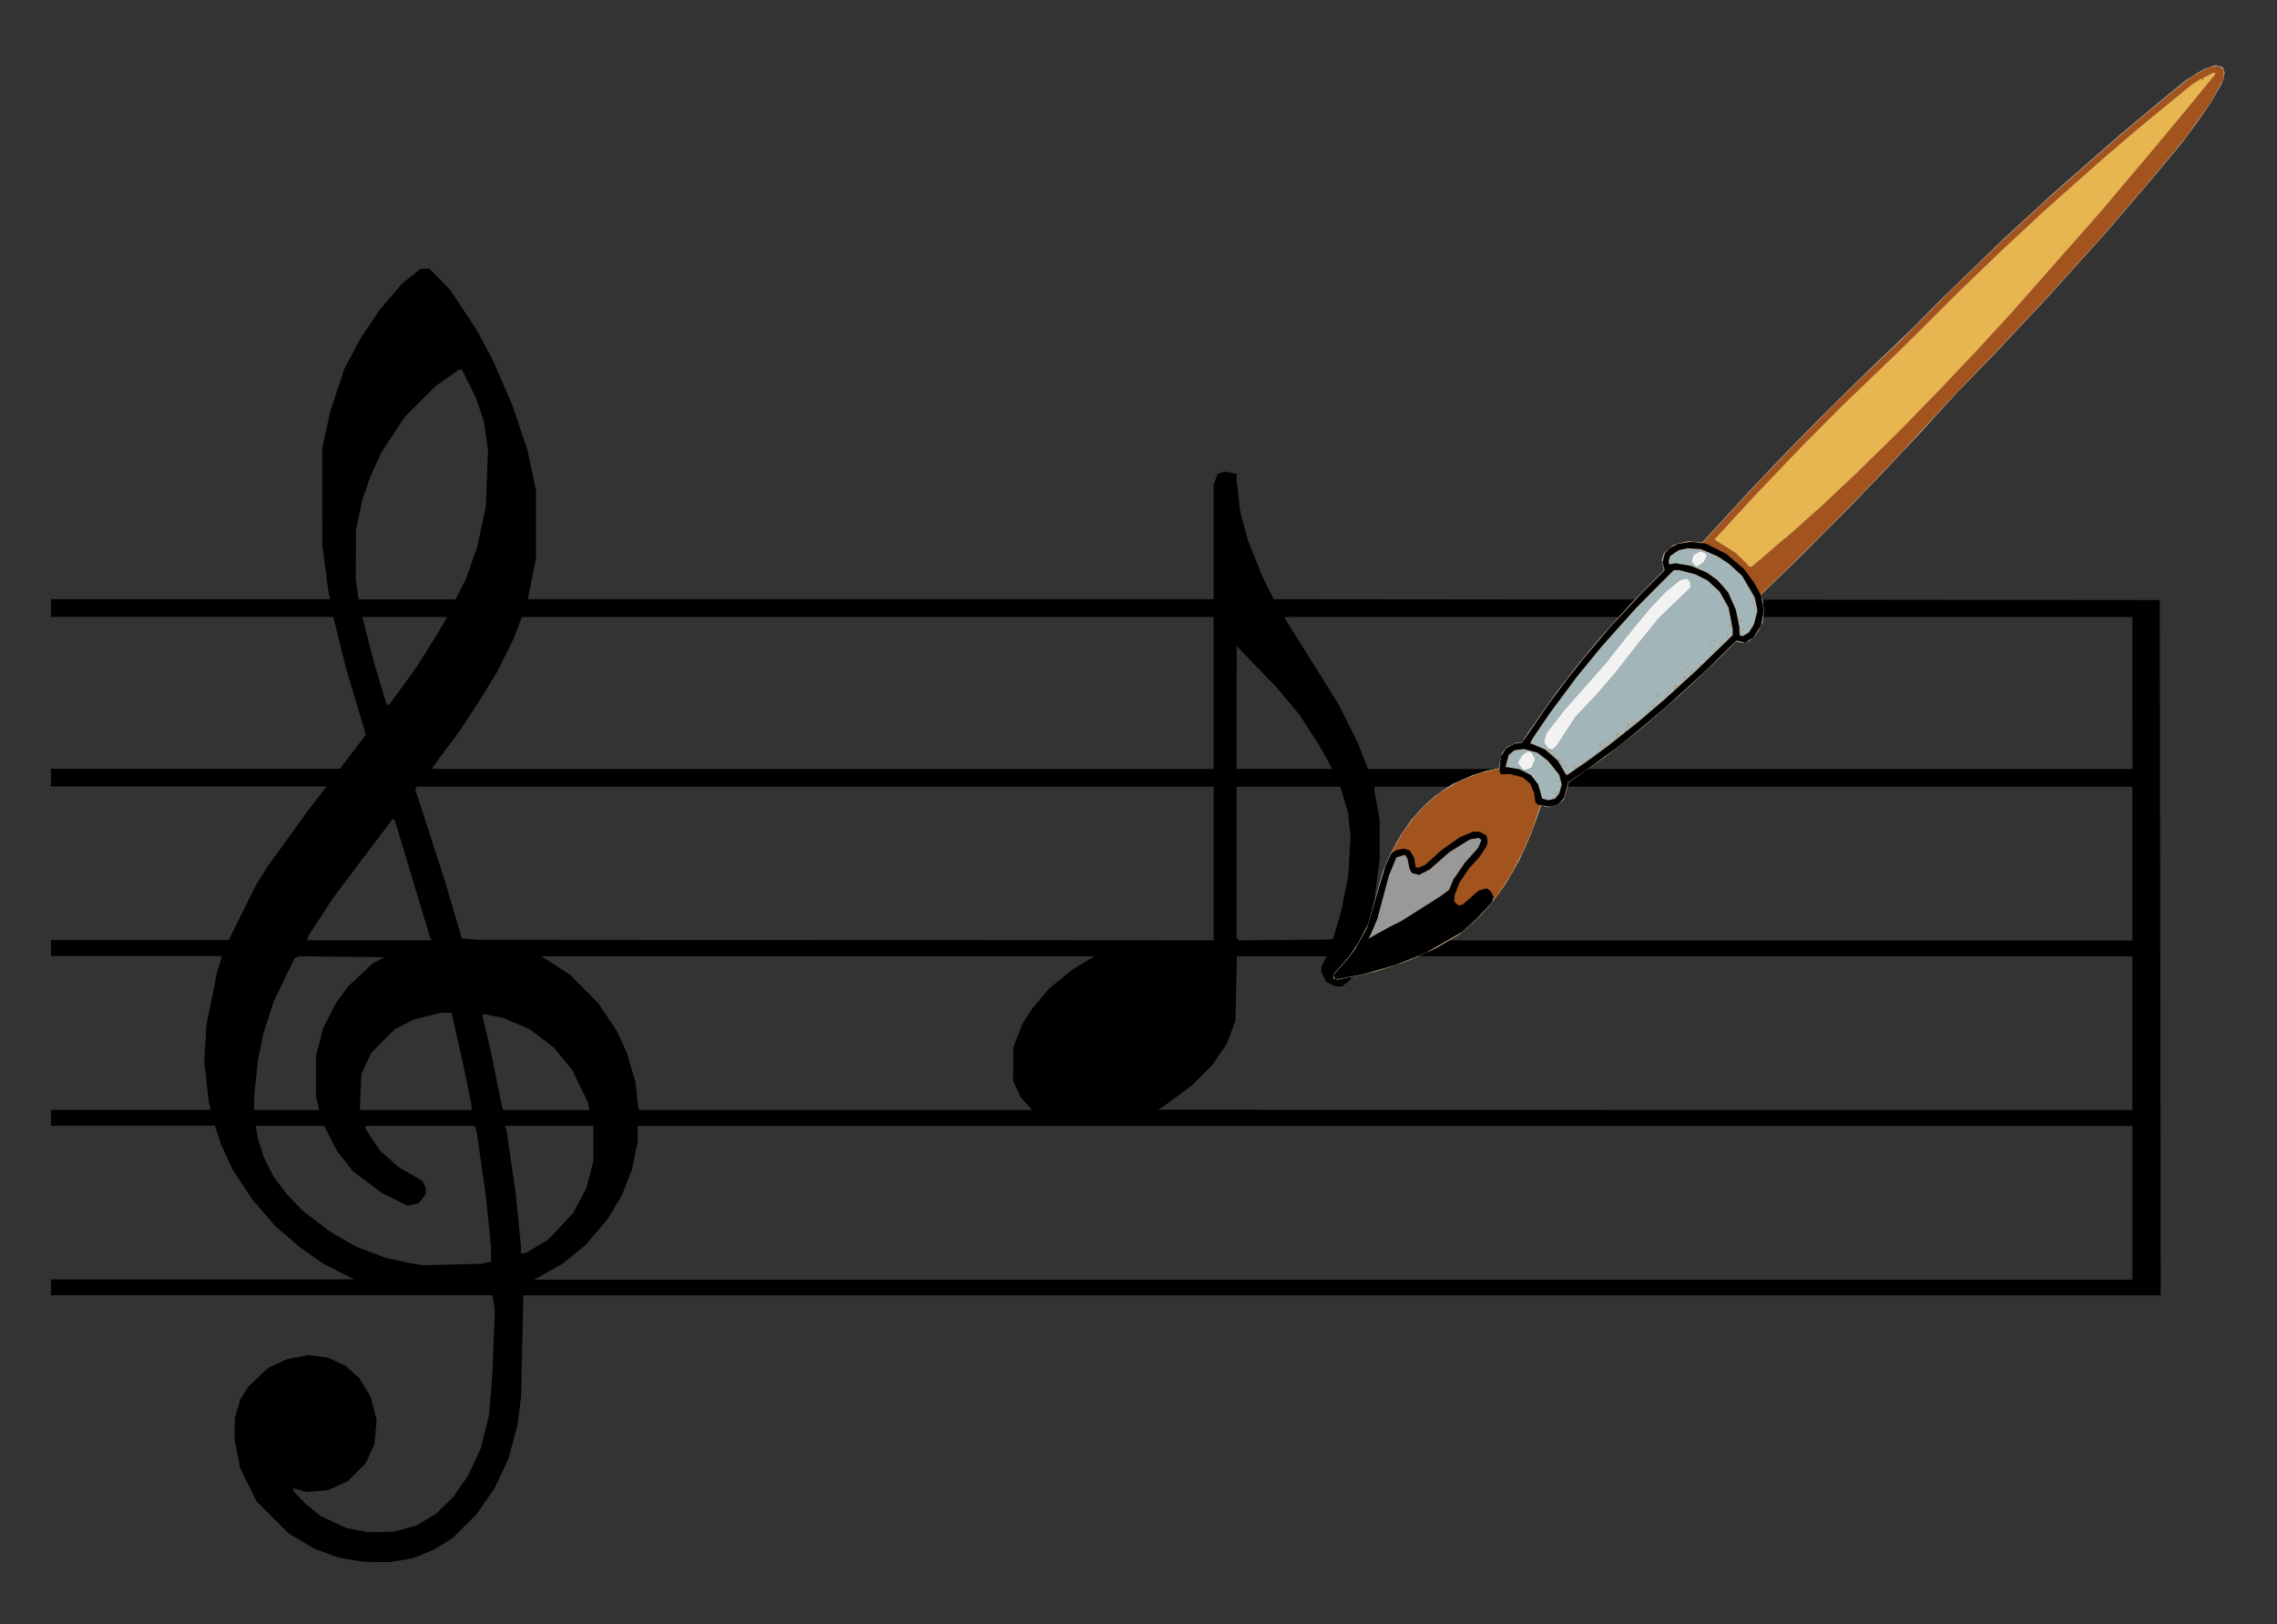 <?xml version="1.0" encoding="UTF-8" standalone="no"?>
<!-- Created with Inkscape (http://www.inkscape.org/) -->

<svg
   xmlns:dc="http://purl.org/dc/elements/1.1/"
   xmlns:cc="http://creativecommons.org/ns#"
   xmlns:rdf="http://www.w3.org/1999/02/22-rdf-syntax-ns#"
   xmlns:svg="http://www.w3.org/2000/svg"
   xmlns="http://www.w3.org/2000/svg"
   xmlns:sodipodi="http://sodipodi.sourceforge.net/DTD/sodipodi-0.dtd"
   xmlns:inkscape="http://www.inkscape.org/namespaces/inkscape"
   width="300"
   height="214"
   viewBox="0 0 79.375 56.621"
   version="1.1"
   id="svg6298"
   inkscape:version="0.92.4 (5da689c313, 2019-01-14)"
   sodipodi:docname="creative.svg">
  <rect x="0" y="0" width="79.375" height="56.621" fill="#333333" stroke="none"/>
  <defs
     id="defs6292" />
  <sodipodi:namedview
     id="base"
     pagecolor="#ffffff"
     bordercolor="#666666"
     borderopacity="1.0"
     inkscape:pageopacity="0.0"
     inkscape:pageshadow="2"
     inkscape:zoom="0.49497475"
     inkscape:cx="172.07412"
     inkscape:cy="136.12885"
     inkscape:document-units="mm"
     inkscape:current-layer="layer1"
     showgrid="false"
     units="px"
     inkscape:window-width="957"
     inkscape:window-height="492"
     inkscape:window-x="954"
     inkscape:window-y="524"
     inkscape:window-maximized="0" />
  <g
     inkscape:label="Layer 1"
     inkscape:groupmode="layer"
     id="layer1"
     transform="translate(0,-240.379)">
    <path
       style="fill:#000000;stroke-width:0.062"
       d="m 12.219,294.75 -0.431,-0.08 -0.413,-0.152 -0.413,-0.152 -0.449,-0.266 -0.449,-0.266 -0.56,-0.559 -0.56,-0.559 -0.289,-0.585 -0.289,-0.585 -0.091,-0.483 -0.091,-0.483 v -0.384 -0.384 l 0.098,-0.329 0.098,-0.329 0.141,-0.222 0.141,-0.222 0.347,-0.327 0.347,-0.327 0.33,-0.151 0.33,-0.151 0.363,-0.068 0.363,-0.067 0.338,0.039 0.338,0.04 0.309,0.144 0.309,0.144 0.246,0.216 0.246,0.216 0.198,0.33 0.198,0.33 0.102,0.4 0.102,0.4 -0.035,0.418 -0.035,0.418 -0.154,0.335 -0.154,0.335 -0.313,0.313 -0.313,0.313 -0.345,0.158 -0.345,0.158 -0.378,0.03 -0.378,0.031 -0.231,-0.064 -0.231,-0.064 4.54e-4,0.041 4.69e-4,0.041 0.215,0.227 0.215,0.227 0.268,0.219 0.268,0.219 0.456,0.21 0.456,0.21 0.365,0.067 0.365,0.067 0.435,-0.006 0.435,-0.006 0.405,-0.106 0.405,-0.106 0.355,-0.214 0.355,-0.214 0.302,-0.296 0.302,-0.296 0.254,-0.374 0.254,-0.374 0.214,-0.462 0.214,-0.462 0.146,-0.575 0.146,-0.575 0.061,-0.757 0.061,-0.757 0.041,-1.083 0.041,-1.083 -0.043,-0.256 -0.043,-0.256 H 9.473 1.779 v -0.277 -0.277 h 5.282 5.282 l -0.554,-0.282 -0.554,-0.282 -0.397,-0.283 -0.397,-0.283 -0.422,-0.363 -0.422,-0.363 -0.407,-0.472 -0.407,-0.472 -0.335,-0.509 -0.335,-0.509 -0.205,-0.446 -0.205,-0.446 -0.105,-0.323 -0.105,-0.323 H 4.636 1.779 v -0.277 -0.277 h 2.779 2.779 l -0.035,-0.173 -0.035,-0.173 -0.073,-0.674 -0.073,-0.674 0.039,-0.64 0.039,-0.64 0.182,-0.9 0.182,-0.9 0.089,-0.293 0.089,-0.293 H 4.76 1.779 v -0.277 -0.277 h 3.096 3.096 l 0.482,-0.97 0.482,-0.97 0.192,-0.308 0.192,-0.308 0.735,-1.016 0.735,-1.016 0.3,-0.385 0.3,-0.385 H 6.585 1.779 v -0.308 -0.308 h 5.035 5.035 l 0.453,-0.592 0.453,-0.592 -0.343,-1.147 -0.343,-1.147 -0.226,-0.908 -0.226,-0.908 H 6.699 1.779 v -0.308 -0.308 h 4.87 4.87 l -0.032,-0.108 -0.032,-0.108 -0.11,-0.832 -0.11,-0.831 -4.69e-4,-1.694 -4.54e-4,-1.694 0.141,-0.647 0.141,-0.647 0.246,-0.739 0.246,-0.739 0.279,-0.524 0.279,-0.524 0.329,-0.493 0.329,-0.493 0.408,-0.477 0.408,-0.477 0.312,-0.246 0.312,-0.246 h 0.155 0.155 l 0.357,0.365 0.357,0.365 0.462,0.697 0.462,0.697 0.28,0.524 0.28,0.524 0.346,0.796 0.346,0.796 0.268,0.805 0.268,0.805 0.143,0.678 0.143,0.678 -4.86e-4,1.17 -4.86e-4,1.17 -0.108,0.554 -0.108,0.554 -0.037,0.169 -0.037,0.169 h 11.956 11.956 v -1.993 -1.993 l 0.067,-0.191 0.067,-0.191 0.123,-0.039 0.123,-0.039 0.21,0.039 0.21,0.04 4.85e-4,0.105 4.86e-4,0.105 0.063,0.554 0.063,0.554 0.131,0.493 0.131,0.493 0.259,0.647 0.259,0.647 0.194,0.385 0.194,0.385 15.444,0.015 15.443,0.015 0.016,12.118 0.016,12.118 H 46.782 18.243 l -0.039,1.771 -0.039,1.771 -0.065,0.493 -0.065,0.493 -0.152,0.577 -0.152,0.577 -0.241,0.515 -0.241,0.515 -0.321,0.465 -0.321,0.465 -0.417,0.414 -0.417,0.414 -0.342,0.207 -0.342,0.207 -0.356,0.144 -0.356,0.144 -0.4,0.065 -0.4,0.065 -0.462,-0.006 -0.462,-0.006 -0.431,-0.08 z m 62.116,-12.443 v -2.679 H 48.282 22.228 v 0.279 0.279 l -0.098,0.475 -0.098,0.475 -0.174,0.449 -0.174,0.449 -0.247,0.414 -0.247,0.414 -0.381,0.45 -0.381,0.45 -0.395,0.325 -0.395,0.325 -0.508,0.287 -0.508,0.287 H 46.48 74.335 v -2.679 z m -57.389,2.088 0.169,-0.039 v -0.272 -0.272 l -0.094,-0.907 -0.094,-0.907 -0.155,-1.078 -0.155,-1.078 -0.032,-0.108 -0.032,-0.108 h -1.905 -1.905 v 0.054 0.054 l 0.25,0.374 0.25,0.374 0.315,0.283 0.315,0.283 0.42,0.245 0.42,0.245 0.063,0.117 0.063,0.117 v 0.119 0.119 l -0.124,0.158 -0.124,0.158 -0.19,0.042 -0.19,0.042 -0.441,-0.218 -0.441,-0.218 -0.513,-0.382 -0.513,-0.382 -0.272,-0.346 -0.272,-0.346 -0.23,-0.446 -0.23,-0.446 -1.193,-1.6e-4 -1.193,-3.3e-4 0.041,0.231 0.041,0.231 0.098,0.308 0.098,0.308 0.172,0.344 0.172,0.344 0.227,0.303 0.227,0.303 0.285,0.298 0.285,0.298 0.478,0.362 0.478,0.362 0.429,0.25 0.429,0.25 0.541,0.207 0.541,0.207 0.462,0.097 0.462,0.097 0.185,0.028 0.185,0.028 1.016,-0.025 1.016,-0.025 0.169,-0.039 z m 1.764,-0.564 0.391,-0.231 0.443,-0.471 0.443,-0.471 0.228,-0.435 0.229,-0.435 0.121,-0.475 0.121,-0.475 v -0.606 -0.606 h -1.546 -1.546 l 0.034,0.09 0.034,0.09 0.155,1.065 0.155,1.065 0.094,0.948 0.094,0.948 v 0.115 0.115 h 0.078 0.078 z m -7.637,-4.989 -0.055,-0.231 -0.002,-0.708 -0.002,-0.708 0.124,-0.484 0.124,-0.484 0.223,-0.44 0.223,-0.44 0.208,-0.284 0.208,-0.284 0.431,-0.406 0.431,-0.406 0.201,-0.11 0.201,-0.11 -1.477,-0.017 -1.477,-0.017 -0.081,0.031 -0.081,0.031 -0.364,0.755 -0.364,0.755 -0.18,0.554 -0.18,0.554 -0.099,0.493 -0.099,0.493 -0.061,0.585 -0.061,0.585 -0.001,0.262 -0.001,0.262 h 1.133 1.133 z m 5.365,0.145 v -0.086 l -0.123,-0.607 -0.123,-0.607 -0.225,-1.001 -0.225,-1.001 h -0.196 -0.196 l -0.466,0.119 -0.466,0.119 -0.329,0.167 -0.329,0.167 -0.405,0.407 -0.405,0.407 -0.177,0.37 -0.177,0.37 -0.026,0.631 -0.026,0.631 h 1.947 1.947 z m 4.083,-0.053 -0.032,-0.139 -0.268,-0.554 -0.268,-0.554 -0.327,-0.4 -0.327,-0.4 -0.429,-0.324 -0.429,-0.324 -0.448,-0.187 -0.448,-0.187 -0.339,-0.068 -0.339,-0.068 -0.026,0.026 -0.026,0.026 0.149,0.632 0.149,0.632 0.19,0.937 0.19,0.937 0.025,0.077 0.025,0.077 h 1.505 1.505 z m 15.254,-0.089 -0.2,-0.228 -0.129,-0.28 -0.129,-0.28 0.004,-0.585 0.004,-0.585 0.158,-0.408 0.158,-0.408 0.155,-0.245 0.155,-0.245 0.303,-0.364 0.303,-0.364 0.426,-0.348 0.426,-0.347 0.37,-0.222 0.37,-0.222 -9.639,-1.2e-4 -9.639,-1.3e-4 0.493,0.316 0.493,0.316 0.498,0.501 0.498,0.5 0.326,0.486 0.326,0.486 0.177,0.389 0.177,0.389 0.151,0.52 0.151,0.52 0.039,0.391 0.039,0.391 0.024,0.077 0.024,0.077 h 6.845 6.845 l -0.2,-0.228 z m 38.559,-2.451 v -2.679 H 60.853 47.371 l -0.144,0.407 -0.144,0.407 -0.149,0.117 -0.149,0.117 h -0.112 -0.112 l -0.162,-0.074 -0.161,-0.074 -0.088,-0.17 -0.088,-0.17 v -0.099 -0.099 l 0.094,-0.182 0.094,-0.182 h -1.566 -1.566 l -0.025,1.124 -0.025,1.124 -0.152,0.4 -0.152,0.4 -0.252,0.371 -0.252,0.371 -0.361,0.363 -0.361,0.363 -0.469,0.344 -0.469,0.344 -0.117,0.073 -0.117,0.073 16.984,0.006 16.984,0.006 z m -59.329,-3.311 -0.028,-0.077 -0.603,-2.002 -0.603,-2.002 -0.038,-0.044 -0.038,-0.044 -1.053,1.399 -1.054,1.399 -0.411,0.634 -0.411,0.634 -0.034,0.089 -0.034,0.089 h 2.169 2.169 z m 27.301,-2.605 v -2.677 H 28.422 14.536 l -0.03,0.05 -0.03,0.05 0.509,1.567 0.509,1.568 0.303,1.029 0.303,1.029 0.308,0.023 0.308,0.023 12.796,0.009 12.796,0.009 z m 4.293,2.189 0.14,-0.462 0.129,-0.639 0.129,-0.639 0.041,-0.686 0.041,-0.686 -0.041,-0.415 -0.041,-0.415 -0.137,-0.463 -0.137,-0.462 h -1.808 -1.808 v 2.638 2.638 l 0.042,0.042 0.042,0.042 1.634,-0.016 1.634,-0.016 z m 27.735,-2.187 v -2.679 H 61.124 47.912 l 0.001,0.077 0.001,0.077 0.089,0.493 0.089,0.493 0.002,0.69 0.002,0.69 -0.095,0.727 -0.095,0.727 -0.152,0.616 -0.152,0.616 -6e-5,0.077 -6.2e-5,0.077 h 13.366 13.366 v -2.679 z m -32.028,-5.944 v -2.649 H 30.25 18.193 l -0.147,0.385 -0.147,0.385 -0.275,0.551 -0.275,0.551 -0.28,0.465 -0.28,0.465 -0.391,0.596 -0.391,0.596 -0.462,0.621 -0.462,0.621 v 0.03 0.031 h 13.612 13.612 z m 3.907,2.233 -0.23,-0.416 -0.337,-0.524 -0.337,-0.524 -0.426,-0.507 -0.426,-0.507 -0.673,-0.694 -0.673,-0.694 -0.002,2.14 -0.002,2.14 h 1.668 1.668 l -0.23,-0.416 z m 28.121,-2.233 v -2.649 H 59.549 44.764 l 0.046,0.077 0.046,0.077 0.905,1.447 0.905,1.448 0.337,0.677 0.337,0.677 0.173,0.447 0.173,0.447 h 13.325 13.325 z m -60.277,-0.264 0.458,-0.629 0.366,-0.585 0.366,-0.585 0.17,-0.293 0.17,-0.293 H 14.109 12.63 l 0.211,0.816 0.211,0.816 0.156,0.524 0.156,0.524 0.063,0.201 0.063,0.201 0.054,-0.033 0.054,-0.033 z m 2.003,-3.355 0.179,-0.354 0.197,-0.554 0.197,-0.554 0.152,-0.708 0.152,-0.708 0.037,-0.99 0.037,-0.99 -0.073,-0.502 -0.073,-0.503 -0.143,-0.417 -0.143,-0.417 -0.237,-0.477 -0.237,-0.477 H 16.048 15.992 l -0.408,0.29 -0.408,0.29 -0.527,0.526 -0.527,0.526 -0.411,0.62 -0.411,0.62 -0.195,0.427 -0.195,0.427 -0.141,0.413 -0.141,0.413 -0.109,0.511 -0.109,0.511 -0.004,0.862 -0.004,0.862 0.051,0.354 0.051,0.354 h 1.688 1.688 l 0.179,-0.354 z"
       id="path9822"
       inkscape:connector-curvature="0" />
    <g
       id="g9847"
       transform="matrix(0.612,0,0,0.612,-154.725,905.587)">
      <path
         style="fill:#a2b6b9;stroke-width:0.063"
         d="m 328.776,-1031.209 7.4e-4,-0.122 7.3e-4,-0.122 0.418,-0.47 0.418,-0.47 0.269,-0.388 0.269,-0.388 0.302,-0.573 0.302,-0.573 0.413,-1.494 0.413,-1.494 0.213,-0.5 0.213,-0.5 0.308,-0.553 0.308,-0.553 0.279,-0.403 0.279,-0.402 0.329,-0.37 0.329,-0.37 0.365,-0.331 0.365,-0.331 0.487,-0.332 0.487,-0.332 0.57,-0.252 0.57,-0.252 0.397,-0.126 0.397,-0.126 0.354,-0.07 0.354,-0.07 0.089,-0.429 0.089,-0.429 0.124,-0.162 0.124,-0.162 0.267,-0.132 0.267,-0.132 0.179,-0.013 0.179,-0.013 0.202,-0.32 0.202,-0.32 0.784,-1.114 0.784,-1.114 0.557,-0.72 0.557,-0.72 0.686,-0.831 0.686,-0.831 0.904,-1.002 0.904,-1.002 0.91,-0.92 0.91,-0.92 -0.058,-0.274 -0.058,-0.274 0.056,-0.209 0.056,-0.209 0.277,-0.24 0.277,-0.24 0.413,-0.101 0.413,-0.101 0.405,0.031 0.405,0.031 1.359,-1.479 1.359,-1.479 1.044,-1.095 1.044,-1.095 0.994,-1.011 0.994,-1.011 1.308,-1.287 1.308,-1.287 1.266,-1.211 1.266,-1.211 0.808,-0.817 0.808,-0.817 1.777,-1.72 1.777,-1.72 1.378,-1.268 1.378,-1.268 1.856,-1.631 1.856,-1.631 1.216,-1.017 1.216,-1.017 0.784,-0.641 0.784,-0.641 0.516,-0.311 0.516,-0.311 0.319,-0.103 0.319,-0.103 0.198,0.053 0.198,0.053 0.059,0.161 0.059,0.161 -0.083,0.307 -0.083,0.307 -0.295,0.51 -0.295,0.51 -0.375,0.554 -0.375,0.554 -0.466,0.628 -0.466,0.628 -0.96,1.151 -0.96,1.151 -1.209,1.411 -1.209,1.411 -1.576,1.751 -1.576,1.751 -1.437,1.535 -1.437,1.535 -1.333,1.378 -1.333,1.378 -0.957,1.053 -0.957,1.053 -0.959,1.02 -0.959,1.02 -1.001,1.042 -1.001,1.042 -1.435,1.444 -1.435,1.444 -1.139,1.099 -1.139,1.099 0.069,0.134 0.069,0.134 0.034,0.336 0.034,0.336 -0.041,0.312 -0.041,0.313 -0.206,0.366 -0.206,0.366 -0.184,0.157 -0.184,0.157 -0.191,0.053 -0.191,0.053 -0.174,-0.045 -0.174,-0.045 -0.532,0.527 -0.532,0.527 -1.085,1.019 -1.085,1.019 -0.983,0.85 -0.983,0.85 -1.179,0.928 -1.179,0.928 -0.715,0.5 -0.715,0.5 -0.27,0.187 -0.27,0.187 -0.142,0.496 -0.142,0.496 -0.174,0.138 -0.174,0.138 -0.239,0.083 -0.239,0.083 -0.235,-0.063 -0.235,-0.063 -0.029,0.107 -0.029,0.107 -0.259,0.717 -0.259,0.716 -0.326,0.731 -0.326,0.731 -0.357,0.628 -0.357,0.628 -0.39,0.547 -0.39,0.547 -0.402,0.452 -0.402,0.452 -0.541,0.474 -0.541,0.474 -0.627,0.381 -0.627,0.381 -0.711,0.331 -0.711,0.331 -0.658,0.239 -0.658,0.239 -0.739,0.209 -0.739,0.209 -0.759,0.146 -0.759,0.146 z m 11.125,-11.933 0.156,-0.073 0.107,-0.245 0.107,-0.245 -0.115,-0.199 -0.115,-0.199 -0.092,-0.025 -0.092,-0.025 -0.162,0.102 -0.162,0.102 -0.136,0.22 -0.136,0.22 0.129,0.19 0.129,0.19 0.112,0.03 0.112,0.03 z m 1.47,-1.21 0.123,-0.114 0.534,-0.824 0.534,-0.824 0.534,-0.56 0.534,-0.56 0.6,-0.691 0.6,-0.691 0.72,-0.92 0.72,-0.92 0.501,-0.619 0.501,-0.619 0.921,-0.887 0.921,-0.887 -0.014,-0.173 -0.014,-0.173 -0.086,-0.092 -0.086,-0.092 -0.191,0.044 -0.191,0.044 -0.399,0.319 -0.399,0.319 -0.462,0.478 -0.462,0.478 -0.519,0.634 -0.519,0.634 -0.537,0.675 -0.537,0.675 -0.189,0.244 -0.189,0.244 -1.193,1.35 -1.193,1.35 -0.524,0.677 -0.524,0.677 -0.065,0.242 -0.065,0.242 0.127,0.185 0.127,0.186 0.117,0.032 0.117,0.031 z m 8.308,-10.437 0.191,-0.12 0.097,-0.202 0.097,-0.202 -0.07,-0.076 -0.07,-0.076 -0.14,-0.039 -0.14,-0.038 -0.19,0.11 -0.19,0.11 -0.049,0.183 -0.049,0.183 0.11,0.131 0.11,0.132 0.05,0.014 0.05,0.014 0.191,-0.12 z"
         id="path9783"
         inkscape:connector-curvature="0"
         sodipodi:nodetypes="cccccccccccccccccccccccccccccccccccccccccccccccccccccccccccccccccccccccccccccccccccccccccccccccccccccccccccccccccccccccccccccccccccccccccccccccccccccccccccccccccccccccccccccccccccccccccccccccccccccccccccccccccccccccccccccccccccccccccccccccccccccccccccc" />
      <path
         style="fill:#e7b650;stroke-width:0.063"
         d="m 328.784,-1031.207 -0.01,-0.094 -0.01,-0.094 0.476,-0.55 0.476,-0.55 0.274,-0.418 0.274,-0.418 0.225,-0.431 0.225,-0.431 0.531,-1.79 0.531,-1.79 0.308,-0.605 0.308,-0.605 0.383,-0.579 0.383,-0.579 0.456,-0.512 0.456,-0.512 0.495,-0.385 0.495,-0.385 0.526,-0.295 0.526,-0.295 0.571,-0.213 0.571,-0.213 0.481,-0.117 0.481,-0.117 0.057,-0.36 0.057,-0.36 0.182,-0.252 0.182,-0.252 0.295,-0.113 0.295,-0.113 0.08,0.022 0.08,0.022 0.086,-0.092 0.086,-0.092 0.675,-0.998 0.675,-0.998 0.636,-0.845 0.636,-0.845 0.669,-0.836 0.669,-0.836 1.135,-1.267 1.135,-1.268 0.9,-0.902 0.9,-0.903 -0.051,-0.155 -0.051,-0.155 -0.004,-0.204 -0.004,-0.204 0.119,-0.203 0.119,-0.203 0.279,-0.18 0.279,-0.181 0.376,-0.068 0.376,-0.069 0.305,0.044 0.305,0.044 0.07,-0.022 0.07,-0.022 1.204,-1.315 1.204,-1.315 0.441,-0.471 0.441,-0.471 1.356,-1.405 1.356,-1.405 1.165,-1.161 1.165,-1.161 1.604,-1.535 1.604,-1.535 1.054,-1.06 1.054,-1.06 1.242,-1.206 1.242,-1.206 1.224,-1.145 1.224,-1.145 0.864,-0.783 0.864,-0.783 1.371,-1.204 1.371,-1.204 1.145,-0.97 1.145,-0.97 0.961,-0.79 0.961,-0.79 0.44,-0.318 0.44,-0.318 0.41,-0.186 0.41,-0.186 0.233,-0.013 0.233,-0.013 0.122,0.136 0.122,0.136 -0.018,0.236 -0.018,0.236 -0.381,0.689 -0.381,0.689 -0.706,0.987 -0.706,0.987 -1.067,1.289 -1.067,1.289 -1.327,1.544 -1.327,1.544 -1.356,1.503 -1.356,1.503 -0.463,0.498 -0.463,0.498 -1.327,1.412 -1.327,1.412 -1.058,1.092 -1.058,1.092 -0.864,0.947 -0.864,0.947 -1.102,1.178 -1.102,1.178 -1.131,1.17 -1.131,1.17 -0.897,0.906 -0.897,0.906 -0.759,0.746 -0.759,0.746 -0.637,0.615 -0.637,0.615 -0.103,0.113 -0.103,0.113 0.095,0.436 0.095,0.436 -0.157,0.587 -0.157,0.588 -0.233,0.257 -0.233,0.257 -0.183,0.072 -0.183,0.072 -0.22,-0.035 -0.22,-0.035 -1.218,1.173 -1.218,1.173 -1.399,1.23 -1.399,1.23 -1.122,0.886 -1.122,0.886 -1.057,0.74 -1.057,0.74 -0.119,0.444 -0.119,0.443 -0.164,0.185 -0.164,0.185 -0.309,0.064 -0.309,0.064 -0.201,-0.054 -0.201,-0.054 -0.111,0.413 -0.111,0.413 -0.305,0.767 -0.305,0.767 -0.355,0.707 -0.355,0.707 -0.403,0.632 -0.403,0.631 -0.563,0.662 -0.563,0.662 -0.574,0.507 -0.574,0.507 -0.741,0.428 -0.741,0.428 -0.778,0.339 -0.778,0.339 -0.812,0.27 -0.812,0.27 -1.127,0.245 -1.126,0.245 z m 12.296,-10.191 h 0.165 l 0.003,-0.08 0.003,-0.08 0.05,0.053 0.05,0.053 0.153,-0.168 0.153,-0.168 0.051,-0.307 0.051,-0.307 -0.054,-0.092 -0.054,-0.092 0.007,0.133 0.007,0.133 -0.038,-0.102 -0.038,-0.103 0.048,-0.066 0.048,-0.066 -0.213,-0.32 -0.213,-0.32 -0.378,-0.349 -0.378,-0.349 -0.433,-0.146 -0.433,-0.146 -0.318,0.061 -0.318,0.061 -0.141,0.155 -0.141,0.155 -0.057,0.286 -0.057,0.286 0.609,0.17 0.609,0.17 0.213,0.199 0.213,0.199 0.16,0.312 0.16,0.312 0.044,0.238 0.044,0.238 0.128,0.028 0.128,0.028 h 0.165 z m 0.328,-0.379 -0.023,-0.076 0.037,-0.021 0.037,-0.021 0.011,0.104 0.011,0.104 -0.025,-0.01 -0.025,-0.01 z m 0.905,-1.188 0.219,-0.133 -0.022,-0.072 -0.022,-0.072 0.083,-0.025 0.083,-0.025 -0.067,0.074 -0.067,0.074 0.359,-0.231 0.359,-0.231 -3e-5,-0.131 -2e-5,-0.131 0.035,0.096 0.035,0.096 0.378,-0.26 0.378,-0.26 -0.034,-0.146 -0.034,-0.146 -0.067,0.02 -0.067,0.02 0.065,-0.089 0.065,-0.089 0.063,0.191 0.063,0.192 0.062,-0.058 0.062,-0.058 -0.051,-0.125 -0.051,-0.125 0.065,0.098 0.065,0.098 0.138,-0.071 0.138,-0.071 0.015,-0.055 0.015,-0.055 -0.066,0.02 -0.066,0.02 -0.021,-0.069 -0.021,-0.069 0.116,0.056 0.116,0.056 0.372,-0.288 0.372,-0.288 -0.006,-0.117 -0.006,-0.117 0.036,0.095 0.036,0.094 0.105,-0.074 0.105,-0.074 -0.077,-0.151 -0.077,-0.151 0.051,-0.03 0.051,-0.03 -0.02,0.075 -0.02,0.075 0.082,-0.025 0.082,-0.025 -0.059,0.055 -0.059,0.055 0.046,0.049 0.046,0.049 0.139,-0.124 0.139,-0.124 0.011,-0.04 0.011,-0.04 -0.129,0.055 -0.129,0.055 0.112,-0.084 0.112,-0.084 0.04,0.043 0.04,0.043 0.301,-0.247 0.302,-0.247 0.009,-0.034 0.009,-0.034 -0.088,0.023 -0.088,0.024 0.066,-0.042 0.066,-0.042 0.072,0.018 0.072,0.018 0.02,-0.107 0.02,-0.107 0.039,0.041 0.039,0.041 0.228,-0.202 0.228,-0.202 -0.024,-0.08 -0.024,-0.08 0.053,0.057 0.053,0.057 0.153,-0.137 0.153,-0.137 0.021,-0.078 0.021,-0.078 0.022,0.038 0.022,0.038 0.203,-0.175 0.203,-0.175 -0.021,-0.072 -0.021,-0.072 0.069,0.036 0.069,0.036 0.054,-0.077 0.054,-0.077 -0.075,0.023 -0.075,0.023 -0.021,-0.069 -0.021,-0.069 0.116,0.056 0.116,0.056 0.117,-0.125 0.117,-0.125 0.502,-0.462 0.502,-0.462 -0.024,-0.078 -0.024,-0.078 0.054,0.057 0.054,0.057 0.236,-0.233 0.236,-0.233 -0.024,-0.081 -0.024,-0.081 0.056,0.06 0.056,0.06 0.101,-0.107 0.101,-0.107 -0.024,-0.081 -0.024,-0.081 0.054,0.057 0.054,0.057 0.231,-0.228 0.231,-0.228 0.01,-0.039 0.01,-0.039 -0.082,0.025 -0.082,0.025 0.063,-0.06 0.063,-0.06 0.043,0.046 0.043,0.046 0.233,-0.24 0.233,-0.24 -0.048,-0.308 -0.048,-0.308 0.017,-0.065 0.017,-0.065 -0.131,-0.465 -0.131,-0.465 -0.235,-0.406 -0.235,-0.406 -0.357,-0.317 -0.357,-0.317 -0.494,-0.215 -0.494,-0.215 -0.416,-0.065 -0.416,-0.065 -0.688,0.676 -0.688,0.676 -0.72,0.759 -0.72,0.759 -0.835,0.955 -0.835,0.955 -0.584,0.728 -0.584,0.728 -0.615,0.818 -0.615,0.818 -0.587,0.858 -0.587,0.858 -0.077,0.143 -0.077,0.143 0.279,0.095 0.279,0.094 0.309,0.206 0.309,0.206 0.11,0.079 0.11,0.079 -0.06,-0.143 -0.06,-0.143 0.084,0.112 0.084,0.112 -0.041,0.039 -0.041,0.039 0.212,0.243 0.212,0.243 h 0.066 0.066 l -0.059,0.034 -0.059,0.034 0.119,0.216 0.119,0.216 0.038,0.01 0.038,0.01 0.219,-0.133 z m -0.375,-0.332 0.024,-0.089 0.043,0.046 0.043,0.046 -0.05,0.047 -0.05,0.048 h -0.017 -0.017 z m 0.488,-0.055 0.071,-0.098 0.025,0.043 0.025,0.043 -0.096,0.055 -0.096,0.055 z m -0.81,-0.256 -0.069,-0.075 0.071,-0.021 0.071,-0.021 0.011,0.101 0.011,0.101 h -0.013 -0.013 l -0.069,-0.075 z m 1.224,0.01 -0.055,-0.129 0.085,0.113 0.085,0.113 -0.006,0.023 -0.006,0.023 -0.023,-0.01 -0.023,-0.01 z m -1.805,-0.61 0.089,-0.011 0.027,0.047 0.027,0.047 -0.116,-0.036 -0.116,-0.036 0.089,-0.011 z m 3.265,-0.439 -0.055,-0.129 0.085,0.113 0.085,0.113 -0.006,0.023 -0.006,0.023 -0.023,-0.01 -0.023,-0.01 z m 0.561,-0.292 0.059,-0.038 -0.042,-0.091 -0.042,-0.091 0.101,-0.011 0.101,-0.011 0.024,0.079 0.024,0.079 -0.068,-0.072 -0.068,-0.072 0.011,0.11 0.011,0.11 -0.085,0.023 -0.085,0.023 z m 2.023,-1.742 0.006,-0.023 0.114,-0.052 0.114,-0.052 -0.065,0.09 -0.065,0.09 -0.055,-0.015 -0.055,-0.015 z m 0.312,-0.677 0.098,-0.105 0.031,0.01 0.031,0.01 -0.098,0.105 -0.098,0.105 -0.031,-0.01 -0.031,-0.01 z m 0.56,-0.137 0.006,-0.023 0.129,-0.055 0.129,-0.055 -0.113,0.084 -0.113,0.084 -0.023,-0.01 -0.023,-0.01 z m 0.958,-0.854 -0.046,-0.1 0.091,0.024 0.091,0.024 -0.022,0.082 -0.022,0.081 -0.023,-0.01 -0.023,-0.01 z m 0.407,-0.308 0.117,-0.113 0.021,0.037 0.021,0.037 -0.138,0.076 -0.138,0.076 z m -0.345,-0.202 0.006,-0.023 0.129,-0.055 0.129,-0.055 -0.113,0.084 -0.113,0.084 -0.023,-0.01 -0.023,-0.01 z m 1.426,-1.3 -0.023,-0.076 0.037,-0.021 0.037,-0.021 0.011,0.104 0.011,0.104 -0.025,-0.01 -0.025,-0.01 z m 0.214,-0.285 0.071,-0.098 0.025,0.043 0.025,0.043 -0.096,0.055 -0.096,0.055 z m 0.765,-0.411 -0.012,-0.121 0.056,0.096 0.056,0.096 -0.043,0.025 -0.043,0.025 z m 0.115,-0.447 -0.021,-0.071 0.065,0.017 0.065,0.017 -0.016,0.061 -0.016,0.061 -0.027,-0.01 -0.027,-0.01 z m 0.978,0.469 0.131,-0.085 0.178,-0.266 0.178,-0.266 0.068,-0.397 0.068,-0.397 -0.06,-0.283 -0.06,-0.283 -0.08,0.024 -0.08,0.024 0.06,-0.056 0.06,-0.056 -0.071,-0.169 -0.071,-0.17 -0.272,-0.451 -0.272,-0.451 -0.459,-0.418 -0.459,-0.419 -0.442,-0.251 -0.442,-0.251 -0.488,-0.135 -0.488,-0.135 -0.298,0.028 -0.298,0.028 -0.244,0.1 -0.244,0.1 -0.147,0.161 -0.147,0.161 -0.003,0.162 -0.003,0.162 0.116,-0.016 0.116,-0.016 0.288,0.024 0.288,0.024 0.398,0.104 0.398,0.104 0.404,0.205 0.404,0.204 0.344,0.305 0.344,0.305 0.313,0.543 0.313,0.543 0.125,0.458 0.125,0.458 0.035,0.386 0.035,0.386 0.105,0.028 0.105,0.028 0.131,-0.085 z m -0.252,-0.229 0.071,-0.098 0.025,0.043 0.025,0.043 -0.096,0.055 -0.096,0.055 z m -0.032,-0.506 0.02,-0.075 -0.082,0.025 -0.082,0.025 0.067,-0.063 0.067,-0.063 0.048,0.083 0.048,0.083 -0.053,0.031 -0.053,0.031 z m 0.693,-1.001 -0.022,-0.072 -0.077,0.023 -0.077,0.023 0.065,-0.061 0.065,-0.061 0.067,0.095 0.067,0.095 -0.006,0.023 -0.006,0.023 -0.027,-0.01 -0.027,-0.01 z"
         id="path9781"
         inkscape:connector-curvature="0"
         sodipodi:nodetypes="ccccccccccccccccccccccccccccccccccccccccccccccccccccccccccccccccccccccccccccccccccccccccccccccccccccccccccccccccccccccccccccccccccccccccccccccccccccccccccccccccccccccccccccccccccccccccccccccccccccccccccccccccccccccccccccccccccccccccccccccccccccccccccccccccccccccccccccccccccccccccccccccccccccccccccccccccccccccccccccccccccccccccccccccccccccccccccccccccccccccccccccccccccccccccccccccccccccccccccccccccccccccccccccccccccccccccccccccccccccccccccccccccccccccccccccccccccccccccccccccccccccccccccccccccccccccccccccccccccccccccccccccccccccccccccccccccccccccccccccccccccccccccccccccccccccccccccccccccccccccccccccccccccccccccccccccccccccccccccccccccccccccc" />
      <path
         style="fill:#999999;stroke-width:0.063"
         d="m 328.784,-1031.207 -0.01,-0.094 -0.01,-0.094 0.476,-0.55 0.476,-0.55 0.274,-0.418 0.274,-0.418 0.224,-0.431 0.224,-0.431 0.543,-1.819 0.543,-1.819 0.205,-0.392 0.205,-0.392 0.303,-0.52 0.303,-0.52 0.267,-0.353 0.267,-0.353 0.284,-0.318 0.284,-0.318 0.423,-0.368 0.423,-0.368 0.558,-0.342 0.558,-0.342 0.606,-0.243 0.606,-0.243 0.559,-0.13 0.559,-0.13 0.059,-0.372 0.059,-0.372 0.182,-0.252 0.182,-0.252 0.295,-0.113 0.295,-0.113 0.08,0.022 0.08,0.022 0.086,-0.092 0.086,-0.092 0.675,-0.998 0.675,-0.998 0.636,-0.845 0.636,-0.845 0.669,-0.836 0.669,-0.836 1.135,-1.267 1.135,-1.268 0.9,-0.902 0.9,-0.903 -0.051,-0.155 -0.051,-0.155 -0.004,-0.204 -0.004,-0.204 0.119,-0.203 0.119,-0.203 0.279,-0.18 0.279,-0.181 0.376,-0.068 0.376,-0.069 0.305,0.044 0.305,0.044 0.07,-0.022 0.07,-0.022 1.204,-1.315 1.204,-1.315 0.393,-0.418 0.393,-0.418 0.999,-1.042 0.999,-1.042 1.077,-1.087 1.077,-1.087 0.892,-0.874 0.892,-0.874 1.181,-1.124 1.181,-1.124 1.233,-1.241 1.233,-1.241 1.436,-1.383 1.436,-1.383 1.315,-1.219 1.315,-1.219 2.025,-1.782 2.025,-1.782 1.314,-1.099 1.314,-1.099 0.778,-0.632 0.778,-0.632 0.518,-0.295 0.518,-0.295 0.327,-0.063 0.327,-0.063 0.135,0.131 0.135,0.131 -0.004,0.244 -0.004,0.244 -0.386,0.698 -0.386,0.697 -0.706,0.987 -0.706,0.987 -1.067,1.289 -1.067,1.289 -1.327,1.544 -1.327,1.544 -1.357,1.503 -1.357,1.503 -0.828,0.891 -0.828,0.891 -0.641,0.679 -0.641,0.679 -1.474,1.537 -1.474,1.537 -1.574,1.706 -1.574,1.706 -0.948,0.99 -0.948,0.99 -1.067,1.089 -1.067,1.089 -1.067,1.056 -1.067,1.056 -0.743,0.712 -0.743,0.713 0.096,0.453 0.096,0.453 -0.157,0.585 -0.157,0.585 -0.233,0.257 -0.233,0.257 -0.183,0.072 -0.183,0.072 -0.22,-0.035 -0.22,-0.035 -1.218,1.173 -1.218,1.173 -1.399,1.23 -1.399,1.23 -1.122,0.886 -1.122,0.886 -1.057,0.74 -1.057,0.74 -0.119,0.444 -0.119,0.443 -0.164,0.185 -0.164,0.185 -0.309,0.064 -0.309,0.064 -0.192,-0.051 -0.192,-0.051 -0.233,0.707 -0.233,0.707 -0.266,0.617 -0.266,0.617 -0.343,0.658 -0.343,0.658 -0.387,0.587 -0.387,0.587 -0.518,0.61 -0.518,0.61 -0.573,0.506 -0.573,0.506 -0.741,0.428 -0.741,0.428 -0.778,0.339 -0.778,0.339 -0.812,0.27 -0.812,0.27 -1.127,0.245 -1.126,0.245 z m 12.296,-10.191 h 0.165 l 0.003,-0.08 0.003,-0.08 0.05,0.053 0.05,0.053 0.153,-0.168 0.153,-0.168 0.051,-0.307 0.051,-0.307 -0.054,-0.092 -0.054,-0.092 0.007,0.133 0.007,0.133 -0.038,-0.102 -0.038,-0.103 0.048,-0.066 0.048,-0.066 -0.213,-0.32 -0.213,-0.32 -0.378,-0.349 -0.378,-0.349 -0.433,-0.146 -0.433,-0.146 -0.318,0.061 -0.318,0.061 -0.141,0.155 -0.141,0.155 -0.057,0.286 -0.057,0.286 0.609,0.17 0.609,0.17 0.213,0.199 0.213,0.199 0.16,0.312 0.16,0.312 0.044,0.238 0.044,0.238 0.128,0.028 0.128,0.028 h 0.165 z m 0.328,-0.379 -0.023,-0.076 0.037,-0.021 0.037,-0.021 0.011,0.104 0.011,0.104 -0.025,-0.01 -0.025,-0.01 z m 0.905,-1.188 0.219,-0.133 -0.022,-0.072 -0.022,-0.072 0.083,-0.025 0.083,-0.025 -0.067,0.074 -0.067,0.074 0.359,-0.231 0.359,-0.231 -3e-5,-0.131 -2e-5,-0.131 0.035,0.096 0.035,0.096 0.378,-0.26 0.378,-0.26 -0.034,-0.146 -0.034,-0.146 -0.067,0.02 -0.067,0.02 0.065,-0.089 0.065,-0.089 0.063,0.191 0.063,0.192 0.062,-0.058 0.062,-0.058 -0.051,-0.125 -0.051,-0.125 0.065,0.098 0.065,0.098 0.138,-0.071 0.138,-0.071 0.015,-0.055 0.015,-0.055 -0.066,0.02 -0.066,0.02 -0.021,-0.069 -0.021,-0.069 0.116,0.056 0.116,0.056 0.372,-0.288 0.372,-0.288 -0.006,-0.117 -0.006,-0.117 0.036,0.095 0.036,0.094 0.105,-0.074 0.105,-0.074 -0.077,-0.151 -0.077,-0.151 0.051,-0.03 0.051,-0.03 -0.02,0.075 -0.02,0.075 0.082,-0.025 0.082,-0.025 -0.059,0.055 -0.059,0.055 0.046,0.049 0.046,0.049 0.139,-0.124 0.139,-0.124 0.011,-0.04 0.011,-0.04 -0.129,0.055 -0.129,0.055 0.112,-0.084 0.112,-0.084 0.04,0.043 0.04,0.043 0.301,-0.247 0.302,-0.247 0.009,-0.034 0.009,-0.034 -0.088,0.023 -0.088,0.024 0.066,-0.042 0.066,-0.042 0.072,0.018 0.072,0.018 0.02,-0.107 0.02,-0.107 0.039,0.041 0.039,0.041 0.228,-0.202 0.228,-0.202 -0.024,-0.08 -0.024,-0.08 0.053,0.057 0.053,0.057 0.153,-0.137 0.153,-0.137 0.021,-0.078 0.021,-0.078 0.022,0.038 0.022,0.038 0.203,-0.175 0.203,-0.175 -0.021,-0.072 -0.021,-0.072 0.069,0.036 0.069,0.036 0.054,-0.077 0.054,-0.077 -0.075,0.023 -0.075,0.023 -0.021,-0.069 -0.021,-0.069 0.116,0.056 0.116,0.056 0.117,-0.125 0.117,-0.125 0.502,-0.462 0.502,-0.462 -0.024,-0.078 -0.024,-0.078 0.054,0.057 0.054,0.057 0.236,-0.233 0.236,-0.233 -0.024,-0.081 -0.024,-0.081 0.056,0.06 0.056,0.06 0.101,-0.107 0.101,-0.107 -0.024,-0.081 -0.024,-0.081 0.054,0.057 0.054,0.057 0.231,-0.228 0.231,-0.228 0.01,-0.039 0.01,-0.039 -0.082,0.025 -0.082,0.025 0.063,-0.06 0.063,-0.06 0.043,0.046 0.043,0.046 0.233,-0.24 0.233,-0.24 -0.048,-0.308 -0.048,-0.308 0.017,-0.065 0.017,-0.065 -0.131,-0.465 -0.131,-0.465 -0.235,-0.406 -0.235,-0.406 -0.357,-0.317 -0.357,-0.317 -0.494,-0.215 -0.494,-0.215 -0.416,-0.065 -0.416,-0.065 -0.688,0.676 -0.688,0.676 -0.72,0.759 -0.72,0.759 -0.835,0.955 -0.835,0.955 -0.584,0.728 -0.584,0.728 -0.615,0.818 -0.615,0.818 -0.587,0.858 -0.587,0.858 -0.077,0.143 -0.077,0.143 0.279,0.095 0.279,0.094 0.309,0.206 0.309,0.206 0.11,0.079 0.11,0.079 -0.06,-0.143 -0.06,-0.143 0.084,0.112 0.084,0.112 -0.041,0.039 -0.041,0.039 0.212,0.243 0.212,0.243 h 0.066 0.066 l -0.059,0.034 -0.059,0.034 0.119,0.216 0.119,0.216 0.038,0.01 0.038,0.01 0.219,-0.133 z m -0.375,-0.332 0.024,-0.089 0.043,0.046 0.043,0.046 -0.05,0.047 -0.05,0.048 h -0.017 -0.017 z m 0.488,-0.055 0.071,-0.098 0.025,0.043 0.025,0.043 -0.096,0.055 -0.096,0.055 z m -0.81,-0.256 -0.069,-0.075 0.071,-0.021 0.071,-0.021 0.011,0.101 0.011,0.101 h -0.013 -0.013 l -0.069,-0.075 z m 1.224,0.01 -0.055,-0.129 0.085,0.113 0.085,0.113 -0.006,0.023 -0.006,0.023 -0.023,-0.01 -0.023,-0.01 z m -1.805,-0.61 0.089,-0.011 0.027,0.047 0.027,0.047 -0.116,-0.036 -0.116,-0.036 0.089,-0.011 z m 3.265,-0.439 -0.055,-0.129 0.085,0.113 0.085,0.113 -0.006,0.023 -0.006,0.023 -0.023,-0.01 -0.023,-0.01 z m 0.561,-0.292 0.059,-0.038 -0.042,-0.091 -0.042,-0.091 0.101,-0.011 0.101,-0.011 0.024,0.079 0.024,0.079 -0.068,-0.072 -0.068,-0.072 0.011,0.11 0.011,0.11 -0.085,0.023 -0.085,0.023 z m 2.023,-1.742 0.006,-0.023 0.114,-0.052 0.114,-0.052 -0.065,0.09 -0.065,0.09 -0.055,-0.015 -0.055,-0.015 z m 0.312,-0.677 0.098,-0.105 0.031,0.01 0.031,0.01 -0.098,0.105 -0.098,0.105 -0.031,-0.01 -0.031,-0.01 z m 0.56,-0.137 0.006,-0.023 0.129,-0.055 0.129,-0.055 -0.113,0.084 -0.113,0.084 -0.023,-0.01 -0.023,-0.01 z m 0.958,-0.854 -0.046,-0.1 0.091,0.024 0.091,0.024 -0.022,0.082 -0.022,0.081 -0.023,-0.01 -0.023,-0.01 z m 0.407,-0.308 0.117,-0.113 0.021,0.037 0.021,0.037 -0.138,0.076 -0.138,0.076 z m -0.345,-0.202 0.006,-0.023 0.129,-0.055 0.129,-0.055 -0.113,0.084 -0.113,0.084 -0.023,-0.01 -0.023,-0.01 z m 1.426,-1.3 -0.023,-0.076 0.037,-0.021 0.037,-0.021 0.011,0.104 0.011,0.104 -0.025,-0.01 -0.025,-0.01 z m 0.214,-0.285 0.071,-0.098 0.025,0.043 0.025,0.043 -0.096,0.055 -0.096,0.055 z m 0.765,-0.411 -0.012,-0.121 0.056,0.096 0.056,0.096 -0.043,0.025 -0.043,0.025 z m 0.115,-0.447 -0.021,-0.071 0.065,0.017 0.065,0.017 -0.016,0.061 -0.016,0.061 -0.027,-0.01 -0.027,-0.01 z m 0.978,0.469 0.131,-0.085 0.178,-0.266 0.178,-0.266 0.068,-0.397 0.068,-0.397 -0.06,-0.283 -0.06,-0.283 -0.08,0.024 -0.08,0.024 0.06,-0.056 0.06,-0.056 -0.071,-0.169 -0.071,-0.17 -0.272,-0.451 -0.272,-0.451 -0.459,-0.418 -0.459,-0.419 -0.442,-0.251 -0.442,-0.251 -0.488,-0.135 -0.488,-0.135 -0.298,0.028 -0.298,0.028 -0.244,0.1 -0.244,0.1 -0.147,0.161 -0.147,0.161 -0.003,0.162 -0.003,0.162 0.116,-0.016 0.116,-0.016 0.288,0.024 0.288,0.024 0.398,0.104 0.398,0.104 0.404,0.205 0.404,0.204 0.344,0.305 0.344,0.305 0.313,0.543 0.313,0.543 0.125,0.458 0.125,0.458 0.035,0.386 0.035,0.386 0.105,0.028 0.105,0.028 0.131,-0.085 z m -0.252,-0.229 0.071,-0.098 0.025,0.043 0.025,0.043 -0.096,0.055 -0.096,0.055 z m -0.032,-0.506 0.02,-0.075 -0.082,0.025 -0.082,0.025 0.067,-0.063 0.067,-0.063 0.048,0.083 0.048,0.083 -0.053,0.031 -0.053,0.031 z m 0.693,-1.001 -0.022,-0.072 -0.077,0.023 -0.077,0.023 0.065,-0.061 0.065,-0.061 0.067,0.095 0.067,0.095 -0.006,0.023 -0.006,0.023 -0.027,-0.01 -0.027,-0.01 z m 0.172,-2.315 0.269,-0.218 0.663,-0.575 0.663,-0.575 0.042,-0.022 0.042,-0.022 0.341,-0.301 0.341,-0.301 0.088,-0.08 0.088,-0.08 0.192,-0.172 0.192,-0.172 0.086,-0.075 0.086,-0.075 0.434,-0.393 0.434,-0.393 0.713,-0.674 0.713,-0.674 0.139,-0.127 0.139,-0.127 0.365,-0.361 0.365,-0.361 0.917,-0.9 0.917,-0.9 0.177,-0.182 0.177,-0.182 1.061,-1.091 1.061,-1.091 1.011,-1.071 1.011,-1.071 0.941,-1.025 0.941,-1.025 2.476,-2.807 2.476,-2.807 1.196,-1.415 1.196,-1.415 0.65,-0.775 0.65,-0.775 0.821,-0.992 0.821,-0.992 0.624,-0.767 0.624,-0.767 0.008,-0.03 0.008,-0.03 -0.061,-0.016 -0.061,-0.016 -0.303,0.155 -0.303,0.155 0.022,0.074 0.022,0.074 -0.06,-0.064 -0.06,-0.064 -0.276,0.177 -0.276,0.177 -1.535,1.258 -1.535,1.258 -1.018,0.873 -1.018,0.873 -1.249,1.106 -1.249,1.106 -0.476,0.429 -0.476,0.429 -1.175,1.093 -1.175,1.093 -1.195,1.153 -1.195,1.153 -0.984,0.981 -0.984,0.981 -0.623,0.619 -0.623,0.619 -1.678,1.613 -1.678,1.613 -1.208,1.215 -1.208,1.215 -1.046,1.095 -1.046,1.095 -0.297,0.313 -0.297,0.313 -1.105,1.2 -1.105,1.2 0.016,0.02 0.016,0.02 0.58,0.367 0.58,0.367 0.295,0.279 0.295,0.279 0.098,0.117 0.098,0.117 h 0.066 0.066 z"
         id="path9779"
         inkscape:connector-curvature="0"
         sodipodi:nodetypes="cccccccccccccccccccccccccccccccccccccccccccccccccccccccccccccccccccccccccccccccccccccccccccccccccccccccccccccccccccccccccccccccccccccccccccccccccccccccccccccccccccccccccccccccccccccccccccccccccccccccccccccccccccccccccccccccccccccccccccccccccccccccccccccccccccccccccccccccccccccccccccccccccccccccccccccccccccccccccccccccccccccccccccccccccccccccccccccccccccccccccccccccccccccccccccccccccccccccccccccccccccccccccccccccccccccccccccccccccccccccccccccccccccccccccccccccccccccccccccccccccccccccccccccccccccccccccccccccccccccccccccccccccccccccccccccccccccccccccccccccccccccccccccccccccccccccccccccccccccccccccccccccccccccccccccccccccccccccccccccccccccccccccccccccccccccccccccccccccccccccccccccccccccccccccccccccccccccccccccccccccccccccccccccc" />
      <path
         style="fill:#a3541e;fill-opacity:1;stroke-width:0.063"
         d="m 328.864,-1031.186 -0.049,-0.106 -0.049,-0.106 0.425,-0.478 0.425,-0.478 0.212,-0.29 0.212,-0.29 0.321,-0.569 0.321,-0.569 0.532,-1.789 0.532,-1.789 0.176,-0.379 0.176,-0.379 0.322,-0.569 0.322,-0.569 0.295,-0.398 0.295,-0.398 0.293,-0.328 0.293,-0.328 0.423,-0.368 0.423,-0.368 0.558,-0.342 0.558,-0.342 0.606,-0.243 0.606,-0.243 0.563,-0.131 0.563,-0.131 0.056,-0.373 0.056,-0.373 0.177,-0.244 0.177,-0.244 0.302,-0.118 0.302,-0.118 0.077,0.021 0.077,0.021 0.097,-0.103 0.097,-0.103 0.553,-0.82 0.553,-0.82 0.644,-0.875 0.644,-0.875 0.498,-0.626 0.498,-0.626 0.74,-0.876 0.74,-0.876 0.878,-0.944 0.878,-0.944 0.691,-0.693 0.691,-0.693 -0.065,-0.22 -0.065,-0.22 0.07,-0.263 0.07,-0.263 0.13,-0.142 0.13,-0.142 0.218,-0.118 0.218,-0.118 0.38,-0.064 0.38,-0.064 0.338,0.04 0.338,0.04 1.082,-1.183 1.082,-1.183 0.538,-0.576 0.538,-0.576 0.999,-1.042 0.999,-1.042 1.077,-1.087 1.077,-1.087 0.892,-0.874 0.892,-0.874 1.181,-1.124 1.181,-1.124 1.233,-1.241 1.233,-1.241 1.436,-1.383 1.436,-1.383 1.315,-1.219 1.315,-1.219 2.025,-1.782 2.025,-1.782 1.314,-1.099 1.314,-1.099 0.778,-0.632 0.778,-0.632 0.518,-0.295 0.517,-0.295 0.327,-0.063 0.327,-0.063 0.135,0.131 0.135,0.131 -0.004,0.244 -0.004,0.244 -0.386,0.698 -0.386,0.697 -0.706,0.987 -0.706,0.987 -1.067,1.289 -1.067,1.289 -1.327,1.544 -1.327,1.544 -1.357,1.503 -1.357,1.503 -0.828,0.891 -0.828,0.891 -0.641,0.679 -0.641,0.679 -1.474,1.537 -1.474,1.537 -1.574,1.706 -1.574,1.707 -0.948,0.99 -0.948,0.99 -1.067,1.089 -1.067,1.089 -1.067,1.056 -1.067,1.056 -0.745,0.715 -0.745,0.715 0.091,0.451 0.091,0.45 -0.082,0.427 -0.082,0.427 -0.212,0.341 -0.212,0.341 -0.248,0.153 -0.248,0.153 -0.238,-0.062 -0.238,-0.062 -0.931,0.91 -0.931,0.91 -1.019,0.931 -1.019,0.931 -0.652,0.555 -0.652,0.555 -0.757,0.616 -0.757,0.616 -0.945,0.696 -0.945,0.696 -0.491,0.327 -0.491,0.327 -0.121,0.449 -0.121,0.449 -0.16,0.188 -0.16,0.188 -0.219,0.064 -0.219,0.064 -0.291,-0.038 -0.291,-0.038 -0.231,0.7 -0.231,0.7 -0.266,0.617 -0.266,0.617 -0.343,0.658 -0.343,0.658 -0.386,0.587 -0.386,0.587 -0.554,0.637 -0.554,0.637 -0.45,0.403 -0.45,0.403 -1.052,0.606 -1.052,0.606 -0.843,0.335 -0.843,0.335 -0.922,0.265 -0.922,0.265 -0.759,0.143 -0.759,0.143 z m 3.429,-3.115 0.331,-0.167 1.132,-0.717 1.132,-0.717 0.236,-0.175 0.236,-0.175 0.124,-0.298 0.124,-0.298 0.325,-0.474 0.325,-0.474 0.379,-0.424 0.379,-0.424 0.095,-0.227 0.095,-0.227 -0.086,-0.062 -0.086,-0.062 -0.246,0.045 -0.246,0.045 -0.579,0.358 -0.579,0.358 -0.569,0.499 -0.569,0.499 -0.302,0.154 -0.302,0.154 -0.204,-0.055 -0.204,-0.055 -0.065,-0.132 -0.065,-0.132 -0.058,-0.282 -0.058,-0.282 -0.073,-0.104 -0.073,-0.104 -0.251,0.075 -0.251,0.075 -0.021,0.071 -0.021,0.071 -0.184,0.442 -0.184,0.442 -0.332,1.244 -0.332,1.244 -0.176,0.413 -0.176,0.413 -0.08,0.149 -0.08,0.149 0.605,-0.336 0.605,-0.335 0.331,-0.167 z m 8.912,-7.098 0.195,-0.043 0.121,-0.158 0.121,-0.158 0.07,-0.247 0.07,-0.247 -0.072,-0.281 -0.072,-0.281 -0.317,-0.396 -0.317,-0.396 -0.307,-0.235 -0.307,-0.235 -0.38,-0.103 -0.38,-0.103 -0.273,0.032 -0.273,0.033 -0.167,0.138 -0.167,0.138 -0.092,0.344 -0.092,0.344 0.394,0.063 0.394,0.064 0.331,0.167 0.331,0.167 0.206,0.265 0.206,0.265 0.114,0.405 0.114,0.405 0.178,0.048 0.178,0.048 0.195,-0.043 z m 1.441,-1.779 0.551,-0.377 0.619,-0.456 0.619,-0.456 0.833,-0.661 0.833,-0.661 0.76,-0.648 0.76,-0.648 0.917,-0.835 0.917,-0.835 1.031,-1.001 1.031,-1.001 0.004,-0.163 0.004,-0.163 -0.12,-0.629 -0.12,-0.629 -0.258,-0.454 -0.258,-0.454 -0.338,-0.314 -0.338,-0.314 -0.348,-0.178 -0.348,-0.178 -0.459,-0.119 -0.459,-0.119 h -0.164 -0.164 l -1.052,1.058 -1.052,1.058 -0.972,1.082 -0.972,1.082 -0.743,0.907 -0.743,0.907 -0.755,1.017 -0.755,1.017 -0.491,0.72 -0.491,0.72 -0.079,0.145 -0.079,0.145 0.434,0.186 0.434,0.186 0.357,0.313 0.357,0.313 0.232,0.399 0.232,0.399 0.04,0.01 0.04,0.01 0.551,-0.377 z m 9.625,-7.633 0.18,-0.113 0.135,-0.219 0.135,-0.219 0.105,-0.393 0.105,-0.393 -0.075,-0.377 -0.075,-0.377 -0.362,-0.621 -0.362,-0.621 -0.367,-0.338 -0.367,-0.338 -0.334,-0.221 -0.334,-0.221 -0.477,-0.205 -0.477,-0.205 -0.379,-0.022 -0.379,-0.022 -0.249,0.053 -0.25,0.053 -0.252,0.168 -0.252,0.168 -0.039,0.146 -0.039,0.146 0.01,0.099 0.01,0.099 0.185,-0.035 0.185,-0.035 0.442,0.074 0.442,0.074 0.447,0.189 0.447,0.189 0.307,0.219 0.307,0.219 0.304,0.347 0.304,0.347 0.217,0.492 0.217,0.493 0.098,0.485 0.098,0.485 0.013,0.249 0.013,0.249 0.09,0.024 0.09,0.024 z m 0.585,-4.074 0.269,-0.218 0.663,-0.575 0.663,-0.575 0.042,-0.022 0.042,-0.022 0.341,-0.301 0.341,-0.301 0.088,-0.08 0.088,-0.08 0.192,-0.172 0.192,-0.172 0.086,-0.075 0.086,-0.075 0.434,-0.393 0.434,-0.393 0.713,-0.674 0.713,-0.674 0.139,-0.127 0.139,-0.127 0.365,-0.361 0.365,-0.361 0.917,-0.9 0.917,-0.9 0.177,-0.182 0.177,-0.182 1.061,-1.091 1.061,-1.091 1.011,-1.071 1.011,-1.072 0.941,-1.025 0.941,-1.025 2.476,-2.807 2.476,-2.807 1.196,-1.415 1.196,-1.415 0.65,-0.775 0.65,-0.775 0.821,-0.992 0.821,-0.992 0.624,-0.767 0.624,-0.767 0.008,-0.03 0.008,-0.03 -0.061,-0.016 -0.061,-0.016 -0.303,0.155 -0.303,0.155 0.022,0.075 0.022,0.074 -0.06,-0.064 -0.06,-0.064 -0.276,0.177 -0.276,0.177 -1.535,1.258 -1.535,1.258 -1.018,0.873 -1.018,0.873 -1.249,1.106 -1.249,1.106 -0.476,0.429 -0.476,0.429 -1.175,1.093 -1.175,1.093 -1.195,1.153 -1.195,1.153 -0.984,0.981 -0.984,0.981 -0.623,0.619 -0.623,0.619 -1.678,1.613 -1.678,1.613 -1.208,1.215 -1.208,1.215 -1.046,1.095 -1.046,1.095 -0.297,0.313 -0.297,0.313 -1.105,1.2 -1.105,1.2 0.016,0.02 0.016,0.02 0.58,0.367 0.58,0.367 0.295,0.279 0.295,0.279 0.098,0.117 0.098,0.117 h 0.066 0.066 z"
         id="path9777"
         inkscape:connector-curvature="0"
         sodipodi:nodetypes="cccccccccccccccccccccccccccccccccccccccccccccccccccccccccccccccccccccccccccccccccccccccccccccccccccccccccccccccccccccccccccccccccccccccccccccccccccccccccccccccccccccccccccccccccccccccccccccccccccccccccccccccccccccccccccccccccccccccccccccccccccccccccccccccccccccccccccccccccccccccccccccccccccccccccccccccccccccccccccccccccccccccccccccccccccccccccccccccccccccccccccccccccccccccccccccccccccccccccccccccccccccccccccccccccccccccccccccccccc" />
      <path
         style="fill:#000000;stroke-width:0.063"
         d="m 328.864,-1031.186 -0.049,-0.106 -0.049,-0.106 0.425,-0.478 0.425,-0.478 0.212,-0.29 0.212,-0.29 0.321,-0.569 0.321,-0.569 0.532,-1.789 0.532,-1.789 0.161,-0.342 0.161,-0.342 0.141,-0.091 0.141,-0.091 0.208,-0.045 0.208,-0.045 0.176,0.053 0.176,0.052 0.125,0.206 0.125,0.206 0.044,0.269 0.044,0.269 0.074,0.02 0.074,0.02 0.193,-0.082 0.193,-0.082 0.49,-0.439 0.49,-0.439 0.507,-0.356 0.507,-0.356 0.366,-0.15 0.366,-0.15 h 0.201 0.201 l 0.19,0.112 0.19,0.112 0.029,0.174 0.029,0.174 -0.038,0.14 -0.038,0.14 -0.205,0.303 -0.205,0.304 -0.287,0.313 -0.287,0.313 -0.279,0.415 -0.279,0.415 -0.137,0.366 -0.137,0.366 -0.003,0.172 -0.003,0.172 0.127,0.104 0.127,0.104 0.114,-0.029 0.114,-0.029 0.451,-0.397 0.451,-0.397 0.226,-0.062 0.226,-0.062 0.115,0.074 0.115,0.074 0.086,0.161 0.086,0.161 -0.043,0.156 -0.043,0.156 -0.44,0.471 -0.44,0.471 -0.42,0.379 -0.42,0.379 -1.052,0.606 -1.052,0.606 -0.843,0.335 -0.843,0.335 -0.922,0.265 -0.922,0.265 -0.759,0.143 -0.759,0.143 z m 3.429,-3.115 0.331,-0.167 1.132,-0.717 1.132,-0.717 0.236,-0.175 0.236,-0.175 0.124,-0.298 0.124,-0.298 0.325,-0.474 0.325,-0.474 0.379,-0.424 0.379,-0.424 0.095,-0.227 0.095,-0.227 -0.086,-0.062 -0.086,-0.062 -0.246,0.045 -0.246,0.045 -0.579,0.358 -0.579,0.358 -0.569,0.499 -0.569,0.499 -0.302,0.154 -0.302,0.154 -0.204,-0.055 -0.204,-0.055 -0.065,-0.132 -0.065,-0.132 -0.058,-0.282 -0.058,-0.282 -0.073,-0.104 -0.073,-0.104 -0.251,0.075 -0.251,0.075 -0.021,0.071 -0.021,0.071 -0.184,0.442 -0.184,0.442 -0.332,1.244 -0.332,1.244 -0.176,0.413 -0.176,0.413 -0.08,0.149 -0.08,0.149 0.605,-0.336 0.605,-0.335 0.331,-0.167 z m 8.034,-6.891 -0.056,-0.068 -0.034,-0.255 -0.034,-0.255 -0.111,-0.269 -0.111,-0.269 -0.215,-0.177 -0.215,-0.177 -0.359,-0.098 -0.359,-0.098 -0.257,0.01 -0.257,0.01 -0.046,-0.08 -0.046,-0.08 0.039,-0.418 0.039,-0.418 0.149,-0.241 0.149,-0.241 0.241,-0.129 0.241,-0.129 0.215,-0.029 0.215,-0.029 0.166,-0.235 0.166,-0.235 0.603,-0.881 0.603,-0.881 0.512,-0.686 0.512,-0.686 0.476,-0.599 0.476,-0.599 0.74,-0.876 0.74,-0.876 0.878,-0.944 0.878,-0.944 0.691,-0.693 0.691,-0.693 -0.065,-0.22 -0.065,-0.22 0.07,-0.263 0.07,-0.263 0.13,-0.142 0.13,-0.142 0.218,-0.118 0.218,-0.118 0.377,-0.063 0.377,-0.063 0.436,0.046 0.436,0.046 0.586,0.296 0.586,0.296 0.498,0.421 0.498,0.421 0.297,0.404 0.297,0.404 0.184,0.333 0.184,0.333 0.092,0.444 0.092,0.444 -0.083,0.43 -0.083,0.43 -0.212,0.341 -0.212,0.341 -0.248,0.153 -0.248,0.153 -0.238,-0.062 -0.238,-0.062 -0.931,0.91 -0.931,0.91 -1.019,0.931 -1.019,0.931 -0.652,0.555 -0.652,0.555 -0.757,0.616 -0.757,0.616 -0.945,0.696 -0.945,0.696 -0.491,0.327 -0.491,0.327 -0.124,0.459 -0.124,0.459 -0.171,0.182 -0.171,0.182 -0.222,0.061 -0.222,0.061 -0.358,-0.066 -0.358,-0.066 -0.056,-0.068 z m 0.877,-0.207 0.195,-0.043 0.121,-0.158 0.121,-0.158 0.07,-0.247 0.07,-0.247 -0.072,-0.281 -0.072,-0.281 -0.317,-0.396 -0.317,-0.396 -0.307,-0.235 -0.307,-0.235 -0.38,-0.103 -0.38,-0.103 -0.273,0.032 -0.273,0.033 -0.167,0.138 -0.167,0.138 -0.092,0.344 -0.092,0.344 0.394,0.063 0.394,0.064 0.331,0.167 0.331,0.167 0.206,0.265 0.206,0.265 0.114,0.405 0.114,0.405 0.178,0.048 0.178,0.048 0.195,-0.043 z m 1.441,-1.779 0.551,-0.377 0.619,-0.456 0.619,-0.456 0.833,-0.661 0.833,-0.661 0.76,-0.648 0.76,-0.648 0.917,-0.835 0.917,-0.835 1.031,-1.001 1.031,-1.001 0.004,-0.163 0.004,-0.163 -0.12,-0.629 -0.12,-0.629 -0.258,-0.454 -0.258,-0.454 -0.338,-0.314 -0.338,-0.314 -0.348,-0.178 -0.348,-0.178 -0.459,-0.119 -0.459,-0.119 h -0.164 -0.164 l -1.052,1.058 -1.052,1.058 -0.972,1.082 -0.972,1.082 -0.743,0.907 -0.743,0.907 -0.755,1.017 -0.755,1.017 -0.491,0.72 -0.491,0.72 -0.079,0.145 -0.079,0.145 0.434,0.186 0.434,0.186 0.357,0.313 0.357,0.313 0.232,0.399 0.232,0.399 0.04,0.01 0.04,0.01 0.551,-0.377 z m 9.625,-7.633 0.18,-0.113 0.135,-0.219 0.135,-0.219 0.105,-0.393 0.105,-0.393 -0.075,-0.377 -0.075,-0.377 -0.362,-0.621 -0.362,-0.621 -0.367,-0.338 -0.367,-0.338 -0.334,-0.221 -0.334,-0.221 -0.477,-0.205 -0.477,-0.205 -0.379,-0.022 -0.379,-0.022 -0.249,0.053 -0.25,0.053 -0.252,0.168 -0.252,0.168 -0.039,0.146 -0.039,0.146 0.01,0.099 0.01,0.099 0.185,-0.035 0.185,-0.035 0.442,0.074 0.442,0.074 0.447,0.189 0.447,0.189 0.307,0.219 0.307,0.219 0.304,0.347 0.304,0.347 0.217,0.492 0.217,0.493 0.098,0.485 0.098,0.485 0.013,0.249 0.013,0.249 0.09,0.024 0.09,0.024 z"
         id="path9775"
         inkscape:connector-curvature="0"
         sodipodi:nodetypes="ccccccccccccccccccccccccccccccccccccccccccccccccccccccccccccccccccccccccccccccccccccccccccccccccccccccccccccccccccccccccccccccccccccccccccccccccccccccccccccccccccccccccccccccccccccccccccccccccccccccccccccccccccccccccccccccccccccccccccccccccccccccccccccccccccccccccccccccccccccccccccccccccccccccccccccccccccccccccccccccccccccccccccccccccccc" />
      <path
         inkscape:connector-curvature="0"
         id="path9835"
         d="m 339.901,-1043.143 0.156,-0.073 0.107,-0.245 0.107,-0.245 -0.115,-0.199 -0.115,-0.199 -0.092,-0.025 -0.092,-0.025 -0.162,0.102 -0.162,0.102 -0.136,0.22 -0.136,0.22 0.129,0.19 0.129,0.19 0.112,0.03 0.112,0.03 z"
         style="fill:#f2f2f2;stroke-width:0.063" />
      <path
         inkscape:connector-curvature="0"
         id="path9833"
         d="m 341.371,-1044.353 0.123,-0.114 0.534,-0.824 0.534,-0.824 0.534,-0.56 0.534,-0.56 0.6,-0.691 0.6,-0.691 0.72,-0.92 0.72,-0.92 0.501,-0.619 0.501,-0.619 0.921,-0.887 0.921,-0.887 -0.014,-0.173 -0.014,-0.173 -0.086,-0.092 -0.086,-0.092 -0.191,0.044 -0.191,0.044 -0.399,0.319 -0.399,0.319 -0.462,0.478 -0.462,0.478 -0.519,0.634 -0.519,0.634 -0.537,0.675 -0.537,0.675 -0.189,0.244 -0.189,0.244 -1.193,1.35 -1.193,1.35 -0.524,0.677 -0.524,0.677 -0.065,0.242 -0.065,0.242 0.127,0.185 0.127,0.186 0.117,0.032 0.117,0.031 z"
         style="fill:#f2f2f2;stroke-width:0.063" />
      <path
         inkscape:connector-curvature="0"
         id="path9829"
         d="m 349.679,-1054.79 0.191,-0.12 0.097,-0.202 0.097,-0.202 -0.07,-0.076 -0.07,-0.076 -0.14,-0.039 -0.14,-0.038 -0.19,0.11 -0.19,0.11 -0.049,0.183 -0.049,0.183 0.11,0.131 0.11,0.132 0.05,0.014 0.05,0.014 0.191,-0.12 z"
         style="fill:#f2f2f2;stroke-width:0.063" />
    </g>
  </g>
</svg>
